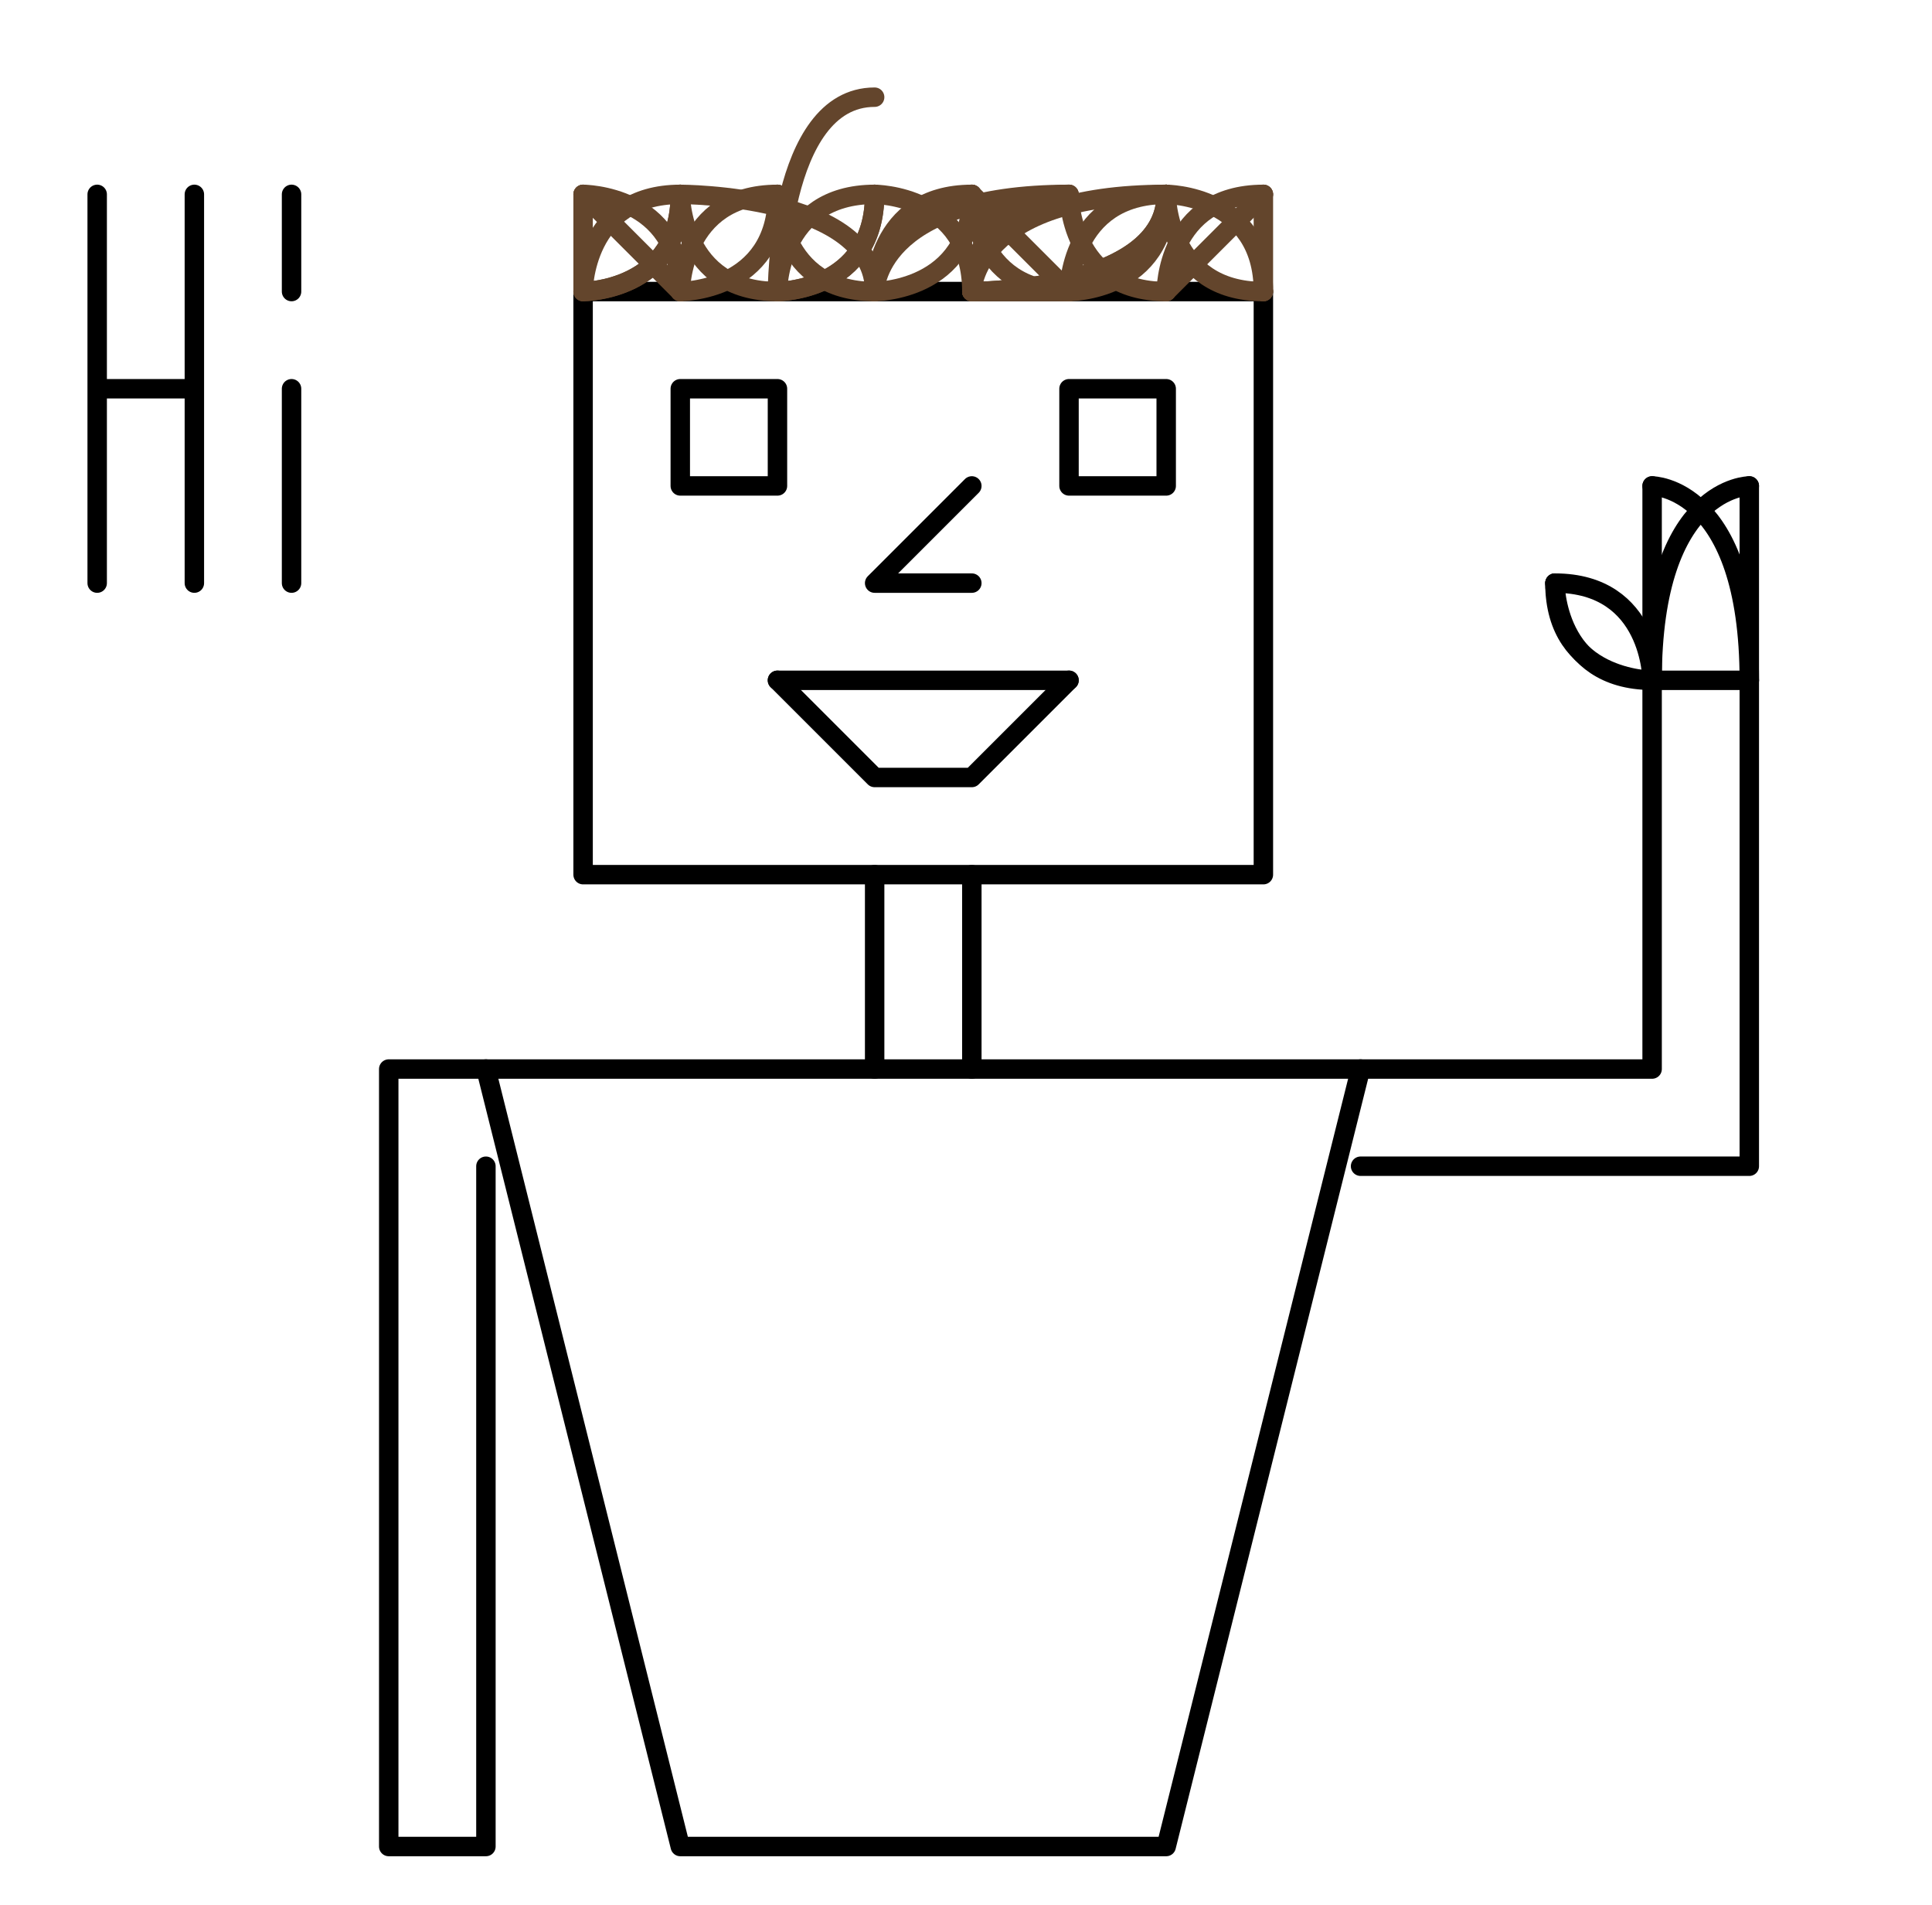 <?xml version="1.0" encoding="UTF-8"?>
<svg xmlns="http://www.w3.org/2000/svg" xmlns:xlink="http://www.w3.org/1999/xlink" width="497pt" height="490pt" viewBox="0 0 497 490" version="1.2">
<g id="surface93261">
<path style="fill:none;stroke-width:5;stroke-linecap:round;stroke-linejoin:round;stroke:rgb(0%,0%,0%);stroke-opacity:1;stroke-miterlimit:10;" d="M 175 125 L 200 125 L 200 100 L 175 100 L 175 125 "/>
<path style="fill:none;stroke-width:5;stroke-linecap:round;stroke-linejoin:round;stroke:rgb(0%,0%,0%);stroke-opacity:1;stroke-miterlimit:10;" d="M 275 100 L 275 125 L 300 125 L 300 100 L 275 100 "/>
<path style="fill:none;stroke-width:5;stroke-linecap:round;stroke-linejoin:round;stroke:rgb(0%,0%,0%);stroke-opacity:1;stroke-miterlimit:10;" d="M 150 75 L 150 225 L 325 225 L 325 75 L 150 75 "/>
<path style="fill:none;stroke-width:5;stroke-linecap:round;stroke-linejoin:round;stroke:rgb(0%,0%,0%);stroke-opacity:1;stroke-miterlimit:10;" d="M 250 125 L 225 150 L 250 150 "/>
<path style="fill:none;stroke-width:5;stroke-linecap:round;stroke-linejoin:round;stroke:rgb(0%,0%,0%);stroke-opacity:1;stroke-miterlimit:10;" d="M 200 175 L 225 200 L 250 200 L 275 175 "/>
<path style="fill:none;stroke-width:5;stroke-linecap:round;stroke-linejoin:round;stroke:rgb(0%,0%,0%);stroke-opacity:1;stroke-miterlimit:10;" d="M 225 225 L 225 275 "/>
<path style="fill:none;stroke-width:5;stroke-linecap:round;stroke-linejoin:round;stroke:rgb(0%,0%,0%);stroke-opacity:1;stroke-miterlimit:10;" d="M 250 225 L 250 275 "/>
<path style="fill:none;stroke-width:5;stroke-linecap:round;stroke-linejoin:round;stroke:rgb(0%,0%,0%);stroke-opacity:1;stroke-miterlimit:10;" d="M 125 275 L 350 275 L 300 475 L 175 475 L 125 275 "/>
<path style="fill:none;stroke-width:5;stroke-linecap:round;stroke-linejoin:round;stroke:rgb(0%,0%,0%);stroke-opacity:1;stroke-miterlimit:10;" d="M 200 175 L 275 175 "/>
<path style="fill:none;stroke-width:5;stroke-linecap:round;stroke-linejoin:round;stroke:rgb(0%,0%,0%);stroke-opacity:1;stroke-miterlimit:10;" d="M 350 275 L 425 275 L 425 175 L 450 175 L 450 300 L 350 300 "/>
<path style="fill:none;stroke-width:5;stroke-linecap:round;stroke-linejoin:round;stroke:rgb(0%,0%,0%);stroke-opacity:1;stroke-miterlimit:10;" d="M 425 175 C 425 175 400 175 400 150 "/>
<path style="fill:none;stroke-width:5;stroke-linecap:round;stroke-linejoin:round;stroke:rgb(0%,0%,0%);stroke-opacity:1;stroke-miterlimit:10;" d="M 400 150 C 400 150 400 175 425 175 "/>
<path style="fill:none;stroke-width:5;stroke-linecap:round;stroke-linejoin:round;stroke:rgb(0%,0%,0%);stroke-opacity:1;stroke-miterlimit:10;" d="M 425 175 C 425 175 425 150 400 150 "/>
<path style="fill:none;stroke-width:5;stroke-linecap:round;stroke-linejoin:round;stroke:rgb(0%,0%,0%);stroke-opacity:1;stroke-miterlimit:10;" d="M 425 175 C 425 175 425 175 425 125 "/>
<path style="fill:none;stroke-width:5;stroke-linecap:round;stroke-linejoin:round;stroke:rgb(0%,0%,0%);stroke-opacity:1;stroke-miterlimit:10;" d="M 425 125 C 425 125 450 125 450 175 "/>
<path style="fill:none;stroke-width:5;stroke-linecap:round;stroke-linejoin:round;stroke:rgb(0%,0%,0%);stroke-opacity:1;stroke-miterlimit:10;" d="M 450 125 C 450 125 425 125 425 175 "/>
<path style="fill:none;stroke-width:5;stroke-linecap:round;stroke-linejoin:round;stroke:rgb(0%,0%,0%);stroke-opacity:1;stroke-miterlimit:10;" d="M 450 125 L 450 175 "/>
<path style="fill:none;stroke-width:5;stroke-linecap:round;stroke-linejoin:round;stroke:rgb(0%,0%,0%);stroke-opacity:1;stroke-miterlimit:10;" d="M 125 275 L 100 275 L 100 475 L 125 475 L 125 300 "/>
<path style="fill:none;stroke-width:5;stroke-linecap:round;stroke-linejoin:round;stroke:rgb(0%,0%,0%);stroke-opacity:1;stroke-miterlimit:10;" d="M 25 50 L 25 150 L 25 100 L 50 100 L 50 50 L 50 150 "/>
<path style="fill:none;stroke-width:5;stroke-linecap:round;stroke-linejoin:round;stroke:rgb(0%,0%,0%);stroke-opacity:1;stroke-miterlimit:10;" d="M 75 100 L 75 150 "/>
<path style="fill:none;stroke-width:5;stroke-linecap:round;stroke-linejoin:round;stroke:rgb(0%,0%,0%);stroke-opacity:1;stroke-miterlimit:10;" d="M 75 50 L 75 75 "/>
<path style="fill:none;stroke-width:5;stroke-linecap:round;stroke-linejoin:round;stroke:rgb(38.824%,27.059%,17.255%);stroke-opacity:1;stroke-miterlimit:10;" d="M 150 75 C 150 75 175 75 175 50 "/>
<path style="fill:none;stroke-width:5;stroke-linecap:round;stroke-linejoin:round;stroke:rgb(38.824%,27.059%,17.255%);stroke-opacity:1;stroke-miterlimit:10;" d="M 150 50 C 150 50 175 50 175 75 "/>
<path style="fill:none;stroke-width:5;stroke-linecap:round;stroke-linejoin:round;stroke:rgb(38.824%,27.059%,17.255%);stroke-opacity:1;stroke-miterlimit:10;" d="M 150 50 C 150 50 150 50 150 75 C 150 75 175 75 175 50 "/>
<path style="fill:none;stroke-width:5;stroke-linecap:round;stroke-linejoin:round;stroke:rgb(38.824%,27.059%,17.255%);stroke-opacity:1;stroke-miterlimit:10;" d="M 150 75 C 150 75 150 50 175 50 "/>
<path style="fill:none;stroke-width:5;stroke-linecap:round;stroke-linejoin:round;stroke:rgb(38.824%,27.059%,17.255%);stroke-opacity:1;stroke-miterlimit:10;" d="M 175 50 C 175 50 175 75 200 75 "/>
<path style="fill:none;stroke-width:5;stroke-linecap:round;stroke-linejoin:round;stroke:rgb(38.824%,27.059%,17.255%);stroke-opacity:1;stroke-miterlimit:10;" d="M 175 75 C 175 75 200 75 200 50 "/>
<path style="fill:none;stroke-width:5;stroke-linecap:round;stroke-linejoin:round;stroke:rgb(38.824%,27.059%,17.255%);stroke-opacity:1;stroke-miterlimit:10;" d="M 175 50 C 175 50 225 50 225 75 "/>
<path style="fill:none;stroke-width:5;stroke-linecap:round;stroke-linejoin:round;stroke:rgb(38.824%,27.059%,17.255%);stroke-opacity:1;stroke-miterlimit:10;" d="M 200 75 C 200 75 225 75 225 50 "/>
<path style="fill:none;stroke-width:5;stroke-linecap:round;stroke-linejoin:round;stroke:rgb(38.824%,27.059%,17.255%);stroke-opacity:1;stroke-miterlimit:10;" d="M 200 50 C 200 50 200 75 225 75 "/>
<path style="fill:none;stroke-width:5;stroke-linecap:round;stroke-linejoin:round;stroke:rgb(38.824%,27.059%,17.255%);stroke-opacity:1;stroke-miterlimit:10;" d="M 200 75 C 200 75 225 75 225 50 "/>
<path style="fill:none;stroke-width:5;stroke-linecap:round;stroke-linejoin:round;stroke:rgb(38.824%,27.059%,17.255%);stroke-opacity:1;stroke-miterlimit:10;" d="M 200 75 C 200 75 200 50 225 50 "/>
<path style="fill:none;stroke-width:5;stroke-linecap:round;stroke-linejoin:round;stroke:rgb(38.824%,27.059%,17.255%);stroke-opacity:1;stroke-miterlimit:10;" d="M 175 75 C 175 75 175 50 200 50 "/>
<path style="fill:none;stroke-width:5;stroke-linecap:round;stroke-linejoin:round;stroke:rgb(38.824%,27.059%,17.255%);stroke-opacity:1;stroke-miterlimit:10;" d="M 225 50 C 225 50 250 50 250 75 "/>
<path style="fill:none;stroke-width:5;stroke-linecap:round;stroke-linejoin:round;stroke:rgb(38.824%,27.059%,17.255%);stroke-opacity:1;stroke-miterlimit:10;" d="M 225 75 C 225 75 250 75 250 50 "/>
<path style="fill:none;stroke-width:5;stroke-linecap:round;stroke-linejoin:round;stroke:rgb(38.824%,27.059%,17.255%);stroke-opacity:1;stroke-miterlimit:10;" d="M 225 75 C 225 75 225 50 250 50 "/>
<path style="fill:none;stroke-width:5;stroke-linecap:round;stroke-linejoin:round;stroke:rgb(38.824%,27.059%,17.255%);stroke-opacity:1;stroke-miterlimit:10;" d="M 250 50 C 250 50 250 75 275 75 "/>
<path style="fill:none;stroke-width:5;stroke-linecap:round;stroke-linejoin:round;stroke:rgb(38.824%,27.059%,17.255%);stroke-opacity:1;stroke-miterlimit:10;" d="M 225 75 C 225 75 225 50 275 50 "/>
<path style="fill:none;stroke-width:5;stroke-linecap:round;stroke-linejoin:round;stroke:rgb(38.824%,27.059%,17.255%);stroke-opacity:1;stroke-miterlimit:10;" d="M 250 75 C 250 75 250 50 275 50 "/>
<path style="fill:none;stroke-width:5;stroke-linecap:round;stroke-linejoin:round;stroke:rgb(38.824%,27.059%,17.255%);stroke-opacity:1;stroke-miterlimit:10;" d="M 250 75 C 250 75 300 75 300 50 "/>
<path style="fill:none;stroke-width:5;stroke-linecap:round;stroke-linejoin:round;stroke:rgb(38.824%,27.059%,17.255%);stroke-opacity:1;stroke-miterlimit:10;" d="M 275 50 C 275 50 275 75 300 75 "/>
<path style="fill:none;stroke-width:5;stroke-linecap:round;stroke-linejoin:round;stroke:rgb(38.824%,27.059%,17.255%);stroke-opacity:1;stroke-miterlimit:10;" d="M 275 75 C 275 75 300 75 300 50 "/>
<path style="fill:none;stroke-width:5;stroke-linecap:round;stroke-linejoin:round;stroke:rgb(38.824%,27.059%,17.255%);stroke-opacity:1;stroke-miterlimit:10;" d="M 275 75 C 275 75 275 50 300 50 "/>
<path style="fill:none;stroke-width:5;stroke-linecap:round;stroke-linejoin:round;stroke:rgb(38.824%,27.059%,17.255%);stroke-opacity:1;stroke-miterlimit:10;" d="M 300 50 C 300 50 325 50 325 75 "/>
<path style="fill:none;stroke-width:5;stroke-linecap:round;stroke-linejoin:round;stroke:rgb(38.824%,27.059%,17.255%);stroke-opacity:1;stroke-miterlimit:10;" d="M 300 75 C 300 75 300 50 325 50 "/>
<path style="fill:none;stroke-width:5;stroke-linecap:round;stroke-linejoin:round;stroke:rgb(38.824%,27.059%,17.255%);stroke-opacity:1;stroke-miterlimit:10;" d="M 300 50 C 300 50 300 75 325 75 "/>
<path style="fill:none;stroke-width:5;stroke-linecap:round;stroke-linejoin:round;stroke:rgb(38.824%,27.059%,17.255%);stroke-opacity:1;stroke-miterlimit:10;" d="M 300 75 L 325 50 "/>
<path style="fill:none;stroke-width:5;stroke-linecap:round;stroke-linejoin:round;stroke:rgb(38.824%,27.059%,17.255%);stroke-opacity:1;stroke-miterlimit:10;" d="M 250 50 L 275 75 "/>
<path style="fill:none;stroke-width:5;stroke-linecap:round;stroke-linejoin:round;stroke:rgb(38.824%,27.059%,17.255%);stroke-opacity:1;stroke-miterlimit:10;" d="M 275 75 C 275 75 250 75 250 75 C 250 75 300 75 300 50 "/>
<path style="fill:none;stroke-width:5;stroke-linecap:round;stroke-linejoin:round;stroke:rgb(38.824%,27.059%,17.255%);stroke-opacity:1;stroke-miterlimit:10;" d="M 250 75 C 250 75 250 50 300 50 "/>
<path style="fill:none;stroke-width:5;stroke-linecap:round;stroke-linejoin:round;stroke:rgb(38.824%,27.059%,17.255%);stroke-opacity:1;stroke-miterlimit:10;" d="M 150 50 L 175 75 "/>
<path style="fill:none;stroke-width:5;stroke-linecap:round;stroke-linejoin:round;stroke:rgb(38.824%,27.059%,17.255%);stroke-opacity:1;stroke-miterlimit:10;" d="M 200 75 C 200 75 200 25 225 25 "/>
<path style="fill:none;stroke-width:5;stroke-linecap:round;stroke-linejoin:round;stroke:rgb(38.824%,27.059%,17.255%);stroke-opacity:1;stroke-miterlimit:10;" d="M 325 50 C 325 50 325 75 325 75 "/>
</g>
</svg>
